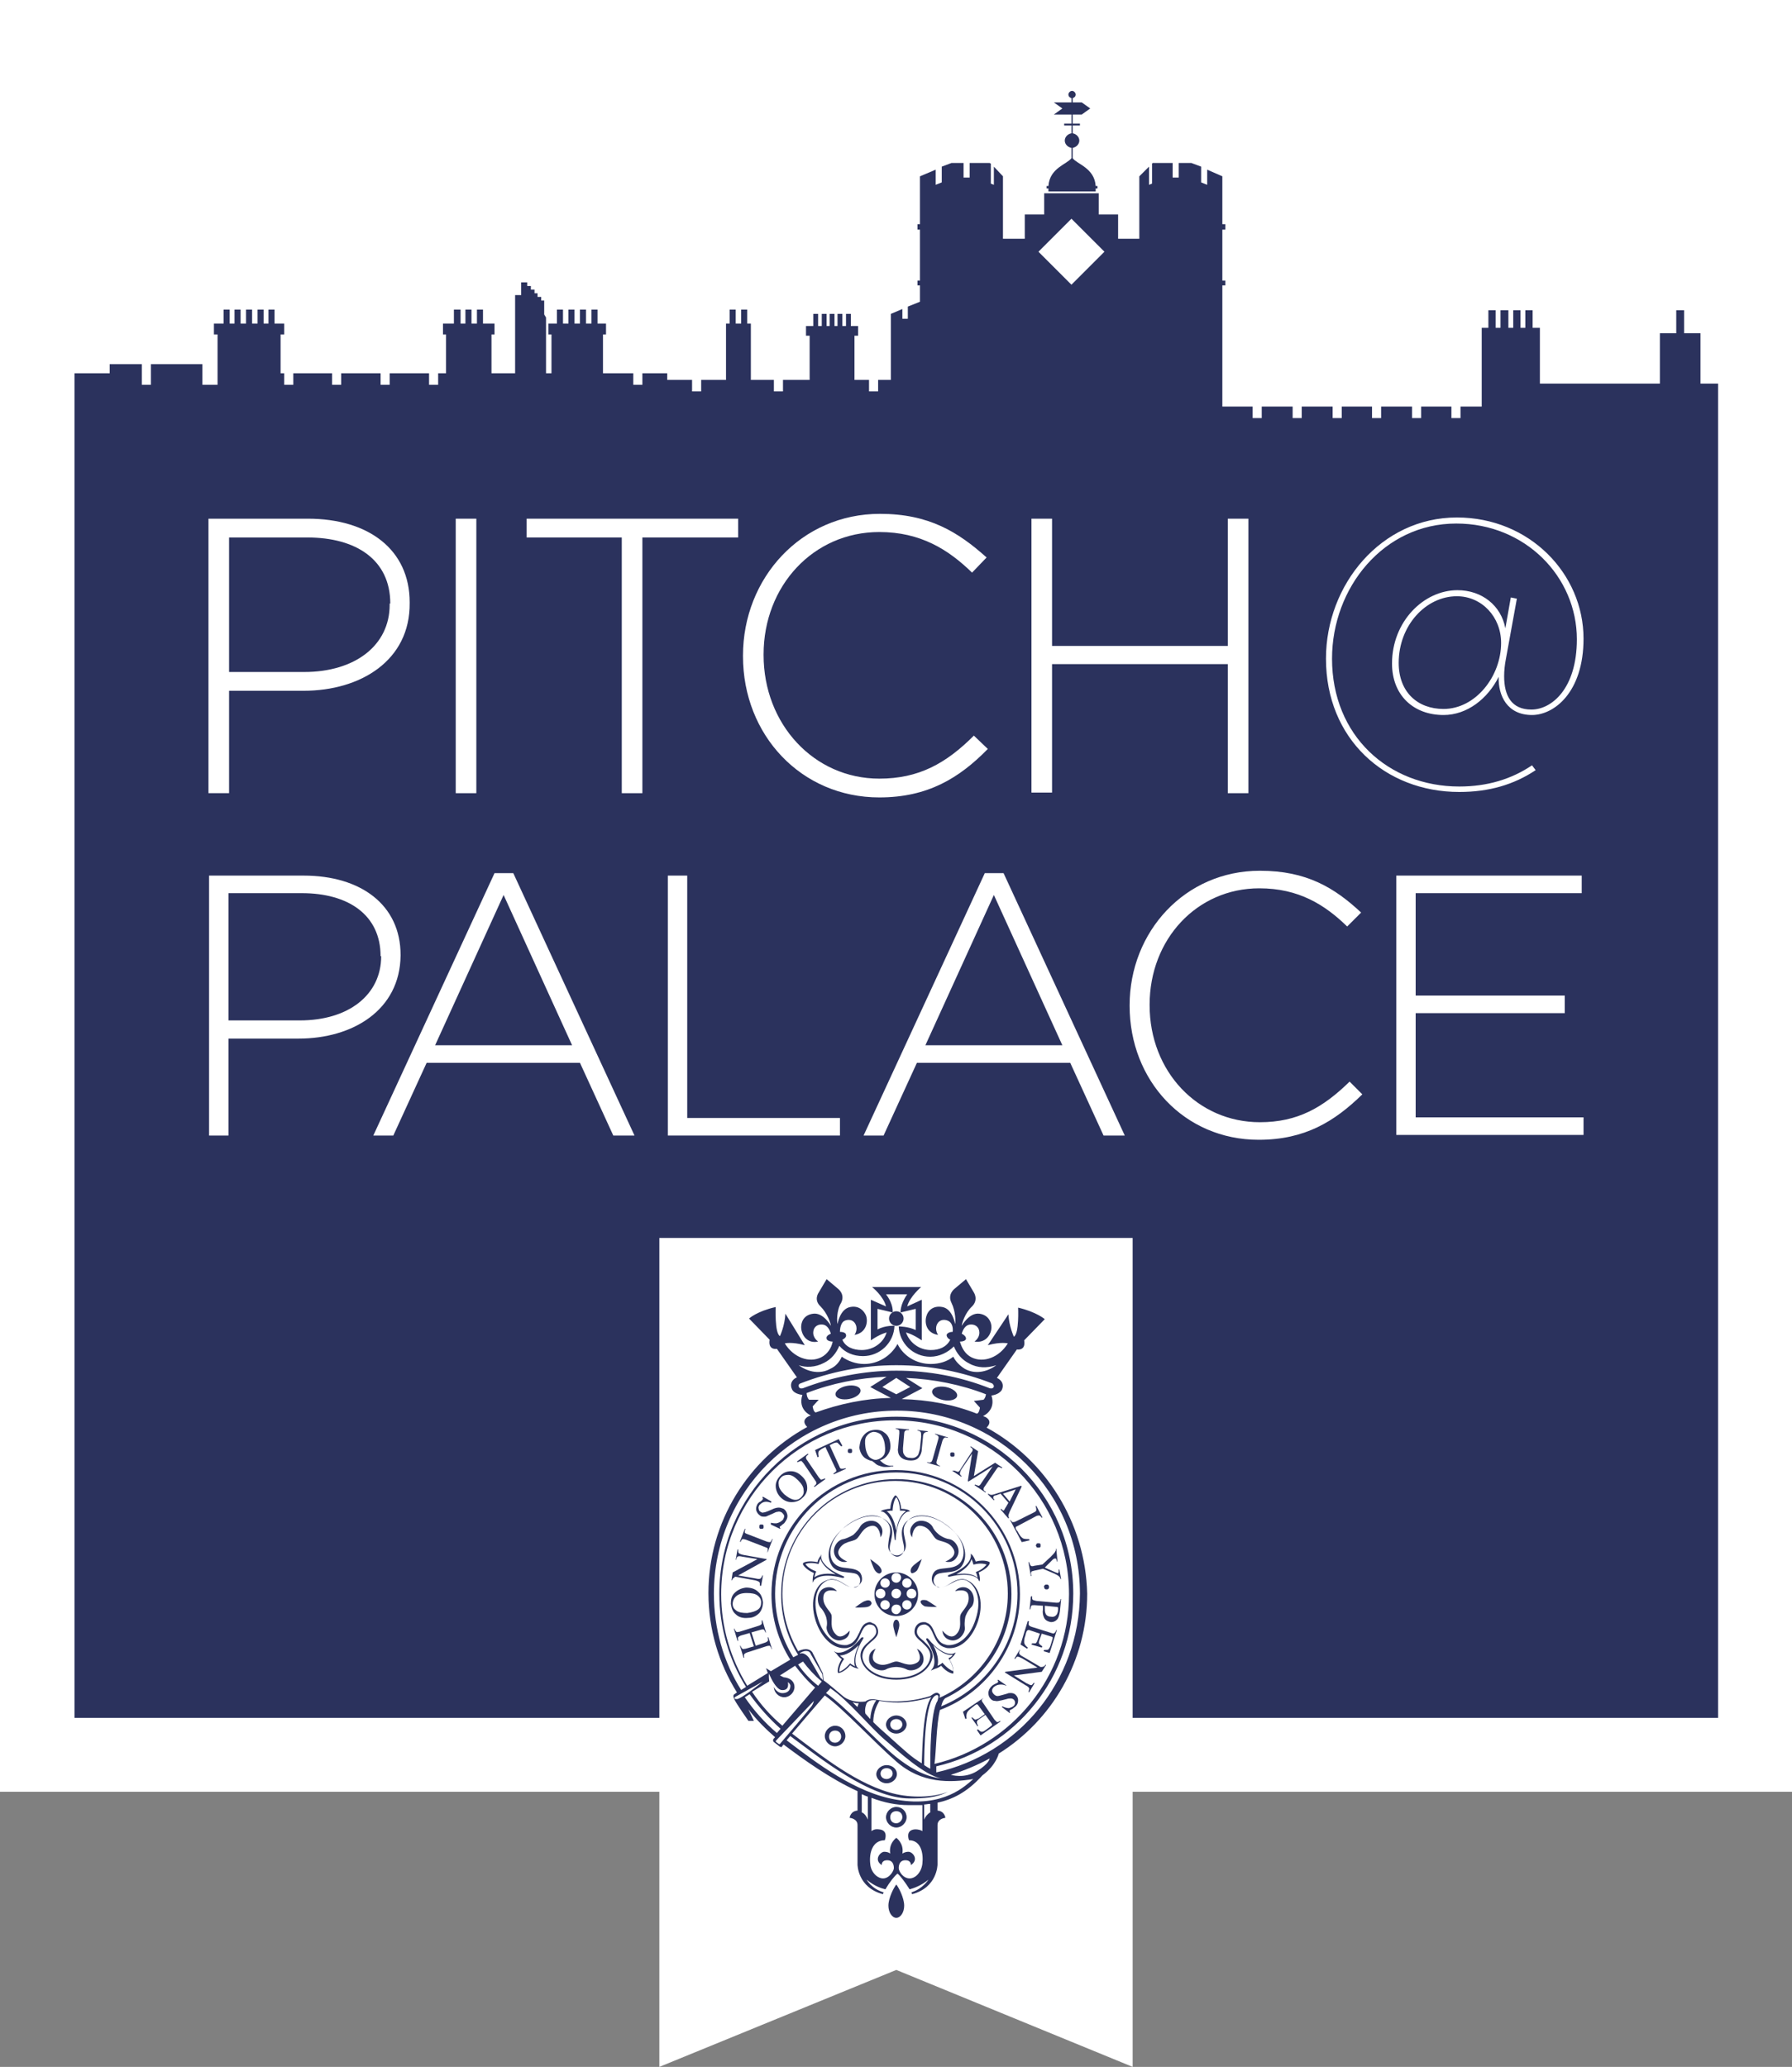 <?xml version="1.0" encoding="utf-8"?>
<!-- Generator: Adobe Illustrator 20.0.0, SVG Export Plug-In . SVG Version: 6.00 Build 0)  -->
<svg version="1.1" id="Layer_1" xmlns="http://www.w3.org/2000/svg" xmlns:xlink="http://www.w3.org/1999/xlink" x="0px" y="0px"
	 viewBox="0 0 295.7 341.1" style="enable-background:new 0 0 295.7 341.1;" xml:space="preserve">
<rect x="0" y="0" width="295.7" height="341.1" fill="#808080" stroke="none"/>
<style type="text/css">
	.st0{fill:#FFFFFF;}
	.st1{fill:#2B325D;}
</style>
<rect class="st0" width="295.7" height="295.7"/>
<g>
	<polygon class="st1" points="280.6,63.3 280.6,55 277.9,55 277.9,51.2 276.6,51.2 276.6,55 273.9,55 273.9,63.3 254.1,63.3 
		254.1,54.1 252.9,54.1 252.9,51.2 251.7,51.2 251.7,54.1 250.9,54.1 250.9,51.2 249.7,51.2 249.7,54.1 248.9,54.1 248.9,51.2 
		247.6,51.2 247.6,54.1 246.8,54.1 246.8,51.2 245.6,51.2 245.6,54.1 244.5,54.1 244.5,67.1 241,67.1 241,69 239.5,69 239.5,67.1 
		234.5,67.1 234.5,69 233,69 233,67.1 227.9,67.1 227.9,69 226.4,69 226.4,67.1 221.4,67.1 221.4,69 219.9,69 219.9,67.1 
		214.8,67.1 214.8,69 213.3,69 213.3,67.1 208.2,67.1 208.2,69 206.7,69 206.7,67.1 201.7,67.1 201.7,47.1 202.2,47.1 202.2,46.3 
		201.7,46.3 201.7,37.9 202.2,37.9 202.2,37 201.7,37 201.7,29.1 199.2,28 199.2,30.5 198.2,30.1 198.2,27.5 196.6,26.9 194.5,26.9 
		194.5,29.3 193.5,29.3 193.5,26.9 190.2,26.9 190.1,27 190.1,30.3 189.6,30.5 189.6,27.5 188,29.1 188,39.4 184.5,39.4 184.5,35.4 
		181.3,35.4 181.3,31.9 172.3,31.9 172.3,35.4 169.1,35.4 169.1,39.4 165.5,39.4 165.5,29.1 164,27.5 164,30.5 163.5,30.3 163.5,27 
		163.3,26.9 160,26.9 160,29.3 159,29.3 159,26.9 157,26.9 155.4,27.5 155.4,30.1 154.4,30.5 154.4,28 151.8,29.1 151.8,37 
		151.4,37 151.4,37.9 151.8,37.9 151.8,46.3 151.4,46.3 151.4,47.1 151.8,47.1 151.8,49.8 149.8,50.6 149.8,52.6 148.9,52.6 
		148.9,51 147,51.8 147,62.7 144.9,62.7 144.9,64.6 143.4,64.6 143.4,62.7 141,62.7 141,55.4 141.6,55.4 141.6,53.8 141,53.8 
		140.4,53.8 140.4,51.8 139.6,51.8 139.6,53.8 139,53.8 139,51.8 138.2,51.8 138.2,53.8 137.7,53.8 137.7,51.8 136.9,51.8 
		136.9,53.8 136.4,53.8 136.4,51.8 135.6,51.8 135.6,53.8 135,53.8 135,51.8 134.2,51.8 134.2,53.8 133.6,53.8 133,53.8 133,55.4 
		133.6,55.4 133.6,62.7 129.2,62.7 129.2,64.6 127.7,64.6 127.7,62.7 123.9,62.7 123.9,53.4 123.3,53.4 123.3,51.1 122.3,51.1 
		122.3,53.4 121.4,53.4 121.4,51.1 120.4,51.1 120.4,53.4 119.8,53.4 119.8,62.7 115.7,62.7 115.7,64.6 114.2,64.6 114.2,62.7 
		110.1,62.7 110.1,61.6 106,61.6 106,63.5 104.5,63.5 104.5,61.6 99.5,61.6 99.5,55.2 100,55.2 100,53.4 98.6,53.4 98.6,51.1 
		97.6,51.1 97.6,53.4 96.7,53.4 96.7,51.1 95.7,51.1 95.7,53.4 94.8,53.4 94.8,51.1 93.8,51.1 93.8,53.4 92.9,53.4 92.9,51.1 
		91.9,51.1 91.9,53.4 90.5,53.4 90.5,55.2 91,55.2 91,61.6 90.1,61.6 90.1,52.4 89.8,51.9 89.8,49.6 89.3,49.6 89.3,49 88.7,49 
		88.7,48.4 88.2,48.4 88.2,47.8 87.6,47.8 87.6,47.2 87,47.2 87,46.6 86,46.6 86,48.7 85,48.7 85,61.6 81.1,61.6 81.1,55.2 
		81.6,55.2 81.6,53.4 79.7,53.4 79.7,51.1 78.7,51.1 78.7,53.4 77.8,53.4 77.8,51.1 76.8,51.1 76.8,53.4 76,53.4 76,51.1 74.9,51.1 
		74.9,53.4 73.1,53.4 73.1,55.2 73.6,55.2 73.6,61.6 72.3,61.6 72.3,63.5 70.8,63.5 70.8,61.6 64.3,61.6 64.3,63.5 62.8,63.5 
		62.8,61.6 56.3,61.6 56.3,63.5 54.8,63.5 54.8,61.6 48.4,61.6 48.4,63.5 46.9,63.5 46.9,61.6 46.3,61.6 46.3,55.2 46.9,55.2 
		46.9,53.4 45.3,53.4 45.3,51.1 44.3,51.1 44.3,53.4 43.5,53.4 43.5,51.1 42.5,51.1 42.5,53.4 41.6,53.4 41.6,51.1 40.6,51.1 
		40.6,53.4 39.7,53.4 39.7,51.1 38.7,51.1 38.7,53.4 37.9,53.4 37.9,51.1 36.9,51.1 36.9,53.4 35.3,53.4 35.3,55.2 35.9,55.2 
		35.9,57.4 35.9,61.6 35.9,63.5 33.4,63.5 33.4,61.6 33.4,60.1 24.9,60.1 24.9,61.6 24.9,63.5 23.4,63.5 23.4,61.6 23.4,60.1 
		18.1,60.1 18.1,61.6 12.3,61.6 12.3,283.5 283.5,283.5 283.5,63.3 	"/>
	<path class="st1" d="M172.9,31.6h7.9v-0.5h0.3v-0.4h-0.3c-0.2-3-3.1-3.6-3.8-4.6v-1.7c0.6-0.1,1.1-0.6,1.1-1.2s-0.5-1.1-1.1-1.2
		v-1.3h1.2v-0.3H177v-1.5h1.5l1.4-1l-1.4-1H177v-0.7c0.3-0.1,0.5-0.3,0.5-0.6c0-0.3-0.3-0.6-0.6-0.6s-0.6,0.3-0.6,0.6
		c0,0.3,0.2,0.5,0.5,0.6v0.7h-2.9l1.4,1l-1.4,1h2.9v1.5h-1.2v0.3h1.2V22c-0.6,0.1-1.1,0.6-1.1,1.2s0.5,1.1,1.1,1.2v1.7
		c-0.7,1-3.6,1.6-3.8,4.6h-0.3v0.4h0.3V31.6z"/>
</g>
<g>
	<g>
		<path class="st0" d="M49.3,171.4H37.7v16h-3.2v-42.9h15.6c9.4,0,16,4.8,16,13.1v0.1C66,166.7,58.2,171.4,49.3,171.4z M62.8,157.8
			c0-6.8-5.3-10.4-13-10.4H37.7v21h11.8c8,0,13.4-4.2,13.4-10.6V157.8z"/>
		<path class="st0" d="M101.2,187.4l-5.5-12H70.4l-5.5,12h-3.3l20-43.3h3.1l20,43.3H101.2z M83.1,147.7l-11.3,24.8h22.6L83.1,147.7z
			"/>
		<path class="st0" d="M110.2,187.4v-42.9h3.2v40h25.2v2.9H110.2z"/>
		<path class="st0" d="M182.1,187.4l-5.5-12h-25.3l-5.5,12h-3.3l20-43.3h3.1l20,43.3H182.1z M164,147.7l-11.3,24.8h22.6L164,147.7z"
			/>
		<path class="st0" d="M207.7,188.1c-12.3,0-21.3-9.8-21.3-22.1v-0.1c0-12.1,9.1-22.2,21.5-22.2c7.7,0,12.3,2.8,16.7,6.9l-2.3,2.3
			c-3.7-3.6-8-6.3-14.5-6.3c-10.3,0-18.1,8.4-18.1,19.2v0.1c0,10.9,7.9,19.3,18.2,19.3c6.2,0,10.4-2.4,14.8-6.7l2.1,2.1
			C220.2,185.1,215.3,188.1,207.7,188.1z"/>
		<path class="st0" d="M230.4,187.4v-42.9h30.6v2.9h-27.4v16.9h24.6v2.9h-24.6v17.2h27.7v2.9H230.4z"/>
	</g>
	<g>
		<path class="st0" d="M50.1,114H37.8v16.9h-3.4V85.6h16.4c10,0,16.8,5.1,16.8,13.8v0.1C67.7,109,59.5,114,50.1,114z M64.4,99.6
			c0-7.2-5.6-10.9-13.7-10.9H37.8v22.2h12.4c8.4,0,14.1-4.4,14.1-11.1V99.6z"/>
		<path class="st0" d="M75.2,130.8V85.6h3.4v45.3H75.2z"/>
		<path class="st0" d="M106,88.7v42.2h-3.4V88.7H86.9v-3.1h34.9v3.1H106z"/>
		<path class="st0" d="M145.1,131.6c-12.9,0-22.5-10.3-22.5-23.3v-0.1c0-12.8,9.6-23.4,22.6-23.4c8.1,0,12.9,3,17.6,7.2l-2.4,2.5
			c-3.9-3.8-8.5-6.7-15.3-6.7c-10.9,0-19.1,8.9-19.1,20.2v0.1c0,11.4,8.3,20.4,19.1,20.4c6.5,0,11-2.5,15.6-7.1l2.3,2.2
			C158.3,128.4,153.1,131.6,145.1,131.6z"/>
		<path class="st0" d="M202.6,130.8v-21.2h-29v21.2h-3.4V85.6h3.4v21h29v-21h3.4v45.3H202.6z"/>
		<g>
			<path class="st0" d="M218.8,108.7c0-12.2,9.1-23.3,21.6-23.3c12,0,20.9,9.3,20.9,20c0,8.9-4.9,12.6-8.5,12.6
				c-4.1,0-5.6-3.2-5.5-6.3c-1.8,3.6-5.2,6.3-9.1,6.3c-4.9,0-8.5-3.2-8.5-8.5c0-6.9,5.2-12.1,10.8-12.1c4,0,7.2,2.5,7.9,6.3l0.9-5.1
				l1,0.2l-1.8,9.9c-0.2,1-0.3,2-0.3,2.9c0,3.2,1.2,5.5,4.5,5.5c3.3,0,7.5-3.4,7.5-11.6c0-10.3-8.5-19.1-19.9-19.1
				c-12,0-20.5,10.6-20.5,22.3c0,12.7,9.3,21.1,21,21.1c4.6,0,8.6-1.2,12-3.5l0.6,0.8c-3.6,2.4-7.7,3.6-12.6,3.6
				C228.5,130.7,218.8,121.9,218.8,108.7z M247.7,106.1c0-4.3-3.2-7.7-7.3-7.7c-5.1,0-9.6,4.8-9.6,11c0,4.8,3.1,7.6,7.4,7.6
				C243.5,117,247.7,111.6,247.7,106.1z"/>
		</g>
	</g>
</g>
<rect x="173" y="37.7" transform="matrix(0.707 -0.707 0.707 0.707 22.392 137.198)" class="st0" width="7.7" height="7.7"/>
<polygon class="st0" points="186.9,341.1 147.9,325.1 108.8,341.1 108.8,204.3 186.9,204.3 "/>
<g>
	<path class="st1" d="M147.9,259.5c-2,0-3.6,1.6-3.6,3.6c0,2,1.6,3.6,3.6,3.6c2,0,3.6-1.6,3.6-3.6
		C151.5,261.1,149.8,259.5,147.9,259.5z M145.5,260.7c0.3-0.3,0.8-0.3,1.1,0c0.3,0.3,0.3,0.8,0,1.1c-0.3,0.3-0.8,0.3-1.1,0
		C145.2,261.5,145.2,261,145.5,260.7z M144.5,263c0-0.4,0.3-0.8,0.8-0.8c0.4,0,0.8,0.3,0.8,0.8c0,0.4-0.3,0.8-0.8,0.8
		C144.9,263.8,144.5,263.5,144.5,263z M146.6,265.4c-0.3,0.3-0.8,0.3-1.1,0c-0.3-0.3-0.3-0.8,0-1.1c0.3-0.3,0.8-0.3,1.1,0
		C146.9,264.6,146.9,265.1,146.6,265.4z M147.9,266.4c-0.4,0-0.8-0.3-0.8-0.8c0-0.4,0.3-0.8,0.8-0.8s0.8,0.3,0.8,0.8
		C148.6,266,148.3,266.4,147.9,266.4z M147.9,263.8c-0.4,0-0.8-0.3-0.8-0.8c0-0.4,0.3-0.8,0.8-0.8c0.4,0,0.8,0.3,0.8,0.8
		C148.6,263.5,148.3,263.8,147.9,263.8z M147.9,261.2c-0.4,0-0.8-0.3-0.8-0.8c0-0.4,0.3-0.8,0.8-0.8c0.4,0,0.8,0.3,0.8,0.8
		C148.6,260.9,148.3,261.2,147.9,261.2z M149.1,260.7c0.3-0.3,0.8-0.3,1.1,0c0.3,0.3,0.3,0.8,0,1.1c-0.3,0.3-0.8,0.3-1.1,0
		C148.8,261.5,148.8,261,149.1,260.7z M150.2,265.4c-0.3,0.3-0.8,0.3-1.1,0c-0.3-0.3-0.3-0.8,0-1.1c0.3-0.3,0.8-0.3,1.1,0
		C150.5,264.6,150.5,265.1,150.2,265.4z M150.4,263.8c-0.4,0-0.8-0.3-0.8-0.8c0-0.4,0.3-0.8,0.8-0.8c0.4,0,0.8,0.3,0.8,0.8
		C151.2,263.5,150.9,263.8,150.4,263.8z"/>
	<path class="st1" d="M147.4,268.2c0,0.5,0.5,2,0.5,2s0.5-1.5,0.5-2c0-0.5-0.2-0.9-0.5-0.9C147.6,267.3,147.4,267.7,147.4,268.2z"/>
	<path class="st1" d="M152.6,265.1c0.5,0.1,2,0.1,2,0.1s-1.3-0.9-1.7-1.1c-0.5-0.1-0.9-0.1-1,0.2
		C151.9,264.6,152.2,264.9,152.6,265.1z"/>
	<path class="st1" d="M151.3,259.2c0.3-0.4,0.8-1.9,0.8-1.9s-1.3,0.9-1.6,1.3c-0.3,0.4-0.3,0.8-0.1,1
		C150.6,259.7,151,259.5,151.3,259.2z"/>
	<path class="st1" d="M145.2,258.6c-0.3-0.4-1.6-1.3-1.6-1.3s0.5,1.5,0.8,1.9c0.3,0.4,0.7,0.6,0.9,0.4
		C145.6,259.4,145.5,259,145.2,258.6z"/>
	<path class="st1" d="M142.8,264.2c-0.5,0.1-1.7,1.1-1.7,1.1s1.6,0,2-0.1c0.5-0.1,0.8-0.5,0.7-0.7
		C143.7,264.1,143.3,264,142.8,264.2z"/>
	<path class="st1" d="M149.9,249.2c0,0-0.5-0.2-1.2-0.2c-0.1-1.5-0.8-2.2-0.9-2.2h-0.1l0,0c0,0-0.7,0.6-0.8,2.2
		c-0.6,0-1.1,0.2-1.2,0.2l-0.4,0.2l0.4,0.1c0,0,1.6,0.5,1.9,4.4h0c0,0.1,0.1,0.3,0.1,0.3c0.1,0,0.1-0.1,0.1-0.3h0
		c0.3-3.9,1.9-4.4,1.9-4.4l0.5-0.1L149.9,249.2z M147.9,252.6c-0.4-2.1-1.1-2.9-1.6-3.2c0.2,0,0.5-0.1,0.8-0.1l0.2,0l0-0.2
		c0.1-1.2,0.4-1.8,0.6-2c0.2,0.2,0.5,0.8,0.6,2l0,0.2l0.2,0c0.3,0,0.6,0,0.8,0.1C149,249.7,148.2,250.5,147.9,252.6z"/>
	<path class="st1" d="M135.4,256.8c0,0-0.4,0.4-0.5,1c-1.5-0.3-2.3,0-2.4,0.2l0,0.1l0,0.1c0,0,0.4,0.8,1.8,1.4
		c-0.2,0.6-0.2,1.1-0.2,1.2l0,0.4l0.2-0.4c0,0,0.9-1.4,4.7-0.4v0c0.1,0,0.3,0,0.3-0.1c0-0.1-0.1-0.2-0.2-0.2l0,0
		c-3.6-1.5-3.6-3.1-3.6-3.1l0-0.5L135.4,256.8z M137.9,259.8c-2.1-0.3-3.1,0.2-3.5,0.5c0-0.2,0.1-0.5,0.2-0.8l0.1-0.1l-0.1-0.1
		c-1.1-0.4-1.6-1-1.7-1.2c0.3-0.1,1-0.3,2.1,0l0.1,0l0-0.1c0.1-0.3,0.2-0.6,0.3-0.8C135.5,257.8,136.1,258.8,137.9,259.8z"/>
	<path class="st1" d="M138.1,273c0,0,0.3,0.5,0.8,0.8c-0.8,1.3-0.7,2.2-0.6,2.3l0,0l0.1,0c0,0,0.9-0.1,1.9-1.3c0.5,0.4,1,0.5,1,0.5
		l0.4,0.1l-0.3-0.3c0,0-1-1.3,1-4.6l0,0c0.1-0.1,0.1-0.3,0-0.3c-0.1,0-0.2,0-0.3,0.1l0,0c-2.5,3-4.1,2.4-4.1,2.4l-0.4-0.2L138.1,273
		z M141.7,271.5c-0.9,1.9-0.8,3-0.6,3.5c-0.2-0.1-0.4-0.2-0.7-0.4l-0.1-0.1l-0.1,0.1c-0.8,0.9-1.4,1.2-1.7,1.3c0-0.3,0-1,0.7-2
		l0.1-0.1l-0.1-0.1c-0.3-0.2-0.5-0.4-0.6-0.5C139.1,273.2,140.2,273,141.7,271.5z"/>
	<path class="st1" d="M154.3,275.4c0,0,0.5-0.1,1-0.5c1,1.2,1.9,1.3,2,1.3l0,0l0-0.1c0,0,0.2-0.9-0.6-2.2c0.5-0.4,0.8-0.8,0.8-0.8
		l0.2-0.4l-0.4,0.2c0,0-1.6,0.6-4.1-2.4l0,0c-0.1-0.1-0.2-0.2-0.3-0.1c-0.1,0-0.1,0.2,0,0.3h0c2.1,3.3,1,4.6,1,4.6l-0.3,0.4
		L154.3,275.4z M154,271.5c1.5,1.5,2.6,1.7,3.2,1.6c-0.1,0.2-0.3,0.4-0.6,0.5l-0.1,0.1l0.1,0.1c0.6,1,0.7,1.7,0.7,2
		c-0.3-0.1-0.9-0.4-1.7-1.3l-0.1-0.1l-0.1,0.1c-0.2,0.2-0.5,0.3-0.7,0.4C154.8,274.5,155,273.4,154,271.5z"/>
	<path class="st1" d="M161.7,260.7c0,0,0-0.6-0.2-1.2c1.4-0.6,1.9-1.4,1.8-1.6l0-0.1l0,0c0,0-0.8-0.5-2.3-0.1c-0.2-0.6-0.5-1-0.5-1
		l-0.3-0.3l0,0.4c0,0,0.1,1.7-3.6,3.1l0,0c-0.1,0-0.2,0.1-0.2,0.2c0,0.1,0.2,0.1,0.3,0.1v0c3.8-0.9,4.7,0.4,4.7,0.4l0.2,0.4
		L161.7,260.7z M157.8,259.8c1.9-1,2.4-2,2.5-2.5c0.1,0.2,0.2,0.4,0.3,0.8l0,0.1l0.1,0c1.1-0.3,1.8-0.1,2.1,0
		c-0.2,0.2-0.6,0.8-1.7,1.2l-0.1,0.1l0.1,0.1c0.1,0.3,0.2,0.6,0.2,0.8C160.9,260,159.9,259.5,157.8,259.8z"/>
	<path class="st1" d="M152.4,273.7c-0.1-1.2-1.1-1.6-1.1-1.6s1.1,1.7,0,2.3c-1.4,0.8-2.6-0.2-3.4-0.2l0,0h0l0,0l0,0
		c-0.8,0-2,1.1-3.4,0.2c-1.1-0.7,0-2.3,0-2.3s-1.1,0.3-1.1,1.6c-0.1,1.6,1.9,2.3,2.8,1.8c0.7-0.4,1.7-0.4,1.7-0.4s0.9,0,1.7,0.4
		C150.5,276,152.5,275.3,152.4,273.7z"/>
	<path class="st1" d="M159.4,262c-1.2-0.3-1.8,0.6-1.8,0.6s2-0.6,2.2,0.7c0.3,1.6-1,2.4-1.3,3.2l0,0l0,0l0,0l0,0
		c-0.3,0.8,0.4,2.2-0.8,3.3c-1,0.9-2.2-0.7-2.2-0.7s0,1.1,1.1,1.5c1.5,0.6,2.8-1.1,2.6-2.1c-0.1-0.8,0.1-1.7,0.1-1.7
		c0,0,0.3-0.9,0.9-1.5C161,264.6,160.9,262.5,159.4,262z"/>
	<path class="st1" d="M150.5,251.8c-0.7,1,0,1.9,0,1.9s0.1-2,1.4-1.9c1.6,0.2,1.9,1.7,2.6,2.2l0,0l0,0l0,0l0,0
		c0.7,0.5,2.2,0.3,2.9,1.8c0.5,1.2-1.4,1.9-1.4,1.9s1.1,0.4,1.8-0.6c1-1.3-0.2-3-1.2-3.1c-0.8-0.1-1.6-0.7-1.6-0.7
		c0,0-0.8-0.6-1.1-1.3C153.4,251,151.4,250.4,150.5,251.8z"/>
	<path class="st1" d="M138,257.1c0.8,1,1.8,0.6,1.8,0.6s-1.9-0.7-1.4-1.9c0.7-1.5,2.2-1.3,2.9-1.8l0,0l0,0l0,0l0,0
		c0.7-0.5,1-2,2.6-2.2c1.3-0.1,1.4,1.9,1.4,1.9s0.7-0.9,0-1.9c-0.9-1.4-2.9-0.8-3.4,0.2c-0.4,0.7-1.1,1.3-1.1,1.3
		c0,0-0.8,0.5-1.6,0.7C138.1,254.1,137,255.8,138,257.1z"/>
	<path class="st1" d="M139.1,270.6c1.2-0.4,1.1-1.5,1.1-1.5s-1.3,1.6-2.2,0.7c-1.2-1.1-0.6-2.5-0.8-3.3l0,0l0,0l0,0l0,0
		c-0.3-0.8-1.6-1.6-1.3-3.2c0.3-1.3,2.2-0.7,2.2-0.7s-0.6-0.9-1.8-0.6c-1.6,0.4-1.6,2.5-0.9,3.3c0.6,0.6,0.9,1.5,0.9,1.5
		c0,0,0.3,0.9,0.1,1.7C136.3,269.5,137.6,271.2,139.1,270.6z"/>
	<path class="st1" d="M147.9,277.2c-3.7,0-5.7-1.9-5.9-3.8c-0.1-1.2,0.7-1.9,1.5-2.6c0.6-0.5,1.1-1,1.1-1.5c0-0.6-0.3-0.9-0.4-1l0,0
		c0,0-0.3-0.2-0.7-0.2c-0.1,0-0.3,0-0.4,0.1c-0.5,0.2-0.8,0.8-1.1,1.5c-0.4,0.9-0.8,1.9-2,2.2c-0.2,0.1-0.5,0.1-0.7,0.1
		c-2,0-3.8-1.8-4.7-4.5c-1.1-3.5,0-6.1,1.8-6.7c0.3-0.1,0.6-0.2,0.8-0.2c0.8,0,1.5,0.4,2.1,0.8c0.5,0.3,1,0.6,1.5,0.6l0,0
		c0.1,0,0.2,0,0.3,0c0.7-0.2,0.8-0.8,0.8-0.8c0,0,0.2-0.6-0.2-1.1c-0.3-0.5-1-0.5-1.8-0.6c-1-0.1-2.1-0.2-2.7-1.2
		c-1-1.6-0.5-4.3,2.5-6.5c1.4-1,2.8-1.6,4.2-1.6c1.2,0,2.2,0.4,2.8,1.2c0.8,0.9,0.5,2,0.3,3c-0.2,0.7-0.3,1.4,0,1.9
		c0.4,0.5,0.9,0.6,1,0.6h0c0.1,0,0.6,0,1-0.6c0.3-0.5,0.2-1.1,0-1.9c-0.2-1-0.4-2,0.3-3c0.6-0.7,1.6-1.2,2.8-1.2
		c1.3,0,2.8,0.5,4.2,1.6c3,2.2,3.5,4.9,2.5,6.5c-0.6,1-1.7,1.1-2.7,1.2c-0.8,0.1-1.4,0.1-1.8,0.6c-0.4,0.6-0.2,1.1-0.2,1.1
		c0,0,0.2,0.6,0.8,0.8c0.1,0,0.2,0,0.3,0c0.5,0,1-0.3,1.5-0.6c0.6-0.4,1.3-0.8,2.1-0.8c0.3,0,0.6,0.1,0.8,0.2
		c1.7,0.7,2.9,3.2,1.8,6.7c-0.9,2.7-2.7,4.5-4.7,4.5c-0.2,0-0.5,0-0.7-0.1c-1.2-0.3-1.6-1.3-2-2.2c-0.3-0.7-0.6-1.3-1.1-1.5
		c-0.1-0.1-0.3-0.1-0.4-0.1c-0.4,0-0.7,0.2-0.7,0.2c0,0-0.5,0.3-0.5,1c0,0.6,0.5,1,1.1,1.5c0.7,0.7,1.5,1.4,1.5,2.6
		C153.6,275.3,151.6,277.2,147.9,277.2z M144.3,268c0.1,0.1,0.6,0.5,0.6,1.3c0,0.7-0.6,1.2-1.2,1.7c-0.7,0.6-1.4,1.3-1.4,2.4
		c0.1,1.7,2.1,3.5,5.6,3.5c3.5,0,5.5-1.8,5.6-3.5c0.1-1.1-0.7-1.7-1.4-2.4c-0.6-0.5-1.2-1-1.2-1.7c0-0.9,0.6-1.3,0.6-1.3
		c0,0,0.3-0.3,0.9-0.3c0.2,0,0.4,0,0.5,0.1c0.7,0.2,1,0.9,1.3,1.6c0.4,0.9,0.8,1.8,1.8,2c0.2,0.1,0.4,0.1,0.6,0.1
		c1.4,0,3.4-1.1,4.4-4.3c1.1-3.3,0-5.7-1.6-6.4c-0.2-0.1-0.5-0.1-0.7-0.1c-0.7,0-1.3,0.4-1.9,0.7c-0.6,0.3-1.1,0.6-1.6,0.6
		c-0.1,0-0.3,0-0.4-0.1c-0.8-0.2-1-0.9-1-1c0,0-0.2-0.7,0.3-1.4c0.4-0.6,1.2-0.6,2-0.7c0.9-0.1,1.9-0.2,2.5-1.1
		c0.9-1.5,0.4-4-2.5-6.1c-1.4-1-2.7-1.5-4-1.5c-1.1,0-2,0.4-2.5,1.1c-0.7,0.8-0.5,1.8-0.3,2.7c0.2,0.8,0.3,1.5-0.1,2.1
		c-0.5,0.7-1.1,0.7-1.2,0.7h0c-0.1,0-0.8,0-1.2-0.7c-0.4-0.6-0.2-1.3-0.1-2.1c0.2-0.9,0.4-1.9-0.3-2.7c-0.6-0.7-1.5-1.1-2.5-1.1
		c-0.9,0-2.3,0.3-4,1.5c-2.8,2.1-3.4,4.6-2.5,6.1c0.6,0.9,1.5,1,2.5,1.1c0.8,0.1,1.5,0.2,2,0.7c0.5,0.7,0.3,1.4,0.3,1.4
		c0,0-0.2,0.7-1,1c-0.1,0-0.3,0.1-0.4,0.1l0,0c-0.5,0-1.1-0.3-1.6-0.6c-0.6-0.4-1.2-0.7-1.9-0.7c-0.2,0-0.5,0-0.7,0.1
		c-1.6,0.6-2.7,3-1.6,6.4c0.6,2,2.2,4.3,4.4,4.3h0c0.2,0,0.4,0,0.6-0.1c1-0.3,1.4-1.2,1.8-2c0.3-0.7,0.6-1.4,1.3-1.6
		c0.2-0.1,0.4-0.1,0.5-0.1C143.9,267.8,144.2,268,144.3,268L144.3,268z"/>
	<g>
		<path class="st1" d="M127.3,272.1c-0.1-0.3-0.2-0.4-0.3-0.5c-0.1,0-0.3,0-0.6,0.1l-3.1,1c-0.3,0.1-0.4,0.2-0.5,0.3
			c-0.1,0.1,0,0.3,0,0.6l-0.1,0l-0.6-2l0.1,0c0.1,0.3,0.2,0.4,0.3,0.5c0.1,0.1,0.3,0,0.5,0l1.4-0.4l-0.7-2.2l-1.4,0.4
			c-0.3,0.1-0.4,0.2-0.5,0.3c-0.1,0.1,0,0.3,0,0.6l-0.1,0l-0.6-2l0.1,0c0.1,0.3,0.2,0.4,0.3,0.5c0.1,0.1,0.3,0,0.5,0l3.2-1
			c0.3-0.1,0.4-0.2,0.5-0.3c0-0.1,0-0.3,0-0.6l0.1,0l0.6,2l-0.1,0c-0.1-0.3-0.2-0.4-0.3-0.5c-0.1,0-0.3,0-0.6,0.1l-1.4,0.4l0.7,2.2
			l1.5-0.5c0.3-0.1,0.4-0.2,0.5-0.3c0.1-0.1,0-0.3,0-0.6l0.1,0l0.6,2L127.3,272.1z"/>
		<path class="st1" d="M121.4,266.4c-0.5-0.4-0.7-1-0.8-1.7c0-0.7,0.1-1.3,0.6-1.8c0.5-0.5,1.1-0.8,1.9-0.9c0.8,0,1.5,0.2,2,0.7
			c0.5,0.4,0.7,1,0.8,1.7c0,0.7-0.2,1.3-0.6,1.8c-0.5,0.5-1.1,0.8-1.8,0.8C122.6,267.1,121.9,266.9,121.4,266.4z M125.1,265.6
			c0.4-0.3,0.5-0.7,0.5-1.2c0-0.4-0.2-0.8-0.6-1.1c-0.4-0.3-1-0.4-1.8-0.4c-0.8,0-1.4,0.2-1.8,0.6c-0.3,0.3-0.5,0.7-0.5,1.2
			c0,0.5,0.2,0.8,0.6,1.1c0.4,0.3,1,0.4,1.8,0.4C124.1,266.1,124.7,265.9,125.1,265.6z"/>
		<path class="st1" d="M125.4,261.7c0-0.3,0-0.5-0.1-0.6c-0.1-0.1-0.3-0.2-0.7-0.3l-3.3-0.6l-0.1,0.1c-0.1,0.1-0.2,0.2-0.3,0.2
			c0,0.1-0.1,0.2-0.1,0.3l-0.1,0l0.2-1.3l4.1-2.2l-2.5-0.4c-0.4-0.1-0.7-0.1-0.8,0c-0.1,0.1-0.2,0.2-0.2,0.5l-0.1,0l0.3-1.7l0.1,0
			c0,0.3,0,0.5,0.1,0.6c0.1,0.1,0.3,0.2,0.7,0.3l3.9,0.7l0,0.1l-4.7,2.6l2.9,0.5c0.4,0.1,0.7,0.1,0.8,0c0.1-0.1,0.2-0.2,0.3-0.5
			l0.1,0l-0.3,1.7L125.4,261.7z"/>
		<path class="st1" d="M126.6,256.2c0.1-0.3,0.1-0.5,0.1-0.6c0-0.1-0.2-0.2-0.5-0.3l-3.1-1.2c-0.3-0.1-0.4-0.1-0.6-0.1
			c-0.1,0.1-0.2,0.2-0.3,0.5l-0.1-0.1l0.8-2.1l0.1,0c-0.1,0.3-0.1,0.5-0.1,0.6c0,0.1,0.2,0.2,0.5,0.3l3.1,1.2
			c0.3,0.1,0.5,0.1,0.6,0.1c0.1-0.1,0.2-0.2,0.3-0.5l0.1,0l-0.8,2.1L126.6,256.2z"/>
		<path class="st1" d="M125.8,252.3c-0.1,0-0.2,0-0.3,0c-0.1,0-0.2-0.1-0.2-0.2c0-0.1,0-0.2,0-0.3c0-0.1,0.1-0.2,0.2-0.2
			c0.1,0,0.2,0,0.3,0c0.1,0,0.2,0.1,0.2,0.2c0,0.1,0,0.2,0,0.3C126,252.2,125.9,252.3,125.8,252.3z"/>
		<path class="st1" d="M127.2,251.3c0.4,0.1,0.7,0.1,0.9,0.1c0.5-0.1,0.8-0.3,1.1-0.6c0.1-0.2,0.2-0.4,0.2-0.6
			c0-0.2-0.2-0.4-0.4-0.6c-0.2-0.1-0.4-0.2-0.7-0.1c-0.2,0-0.4,0.1-0.8,0.3l-0.7,0.3c-0.2,0.1-0.4,0.2-0.6,0.2c-0.3,0-0.6,0-0.8-0.2
			c-0.3-0.2-0.5-0.5-0.6-0.8c-0.1-0.4,0-0.7,0.2-1.1c0.1-0.1,0.2-0.3,0.5-0.4c0.2-0.2,0.3-0.2,0.3-0.3c0.1-0.1,0.1-0.1,0.1-0.2
			c0-0.1-0.1-0.1-0.1-0.2l0.1-0.1l1.4,0.8l-0.1,0.2c-0.5-0.2-0.9-0.2-1.2-0.1c-0.3,0.1-0.5,0.3-0.7,0.5c-0.1,0.2-0.2,0.4-0.1,0.6
			c0,0.2,0.1,0.4,0.3,0.5c0.2,0.1,0.3,0.2,0.5,0.1c0.2,0,0.4-0.1,0.7-0.2l0.7-0.3c0.4-0.2,0.8-0.3,1.1-0.3c0.3,0,0.5,0.1,0.8,0.2
			c0.3,0.2,0.5,0.5,0.6,0.9c0.1,0.4,0,0.8-0.3,1.2c-0.1,0.2-0.3,0.4-0.5,0.5c-0.2,0.2-0.3,0.3-0.4,0.3c0,0.1-0.1,0.1,0,0.2
			c0,0.1,0.1,0.1,0.1,0.1l-0.1,0.1l-1.5-0.7L127.2,251.3z"/>
		<path class="st1" d="M128,245.2c0-0.6,0.3-1.2,0.8-1.7c0.5-0.5,1.1-0.7,1.7-0.7c0.7,0,1.3,0.3,1.9,0.9c0.6,0.6,0.8,1.2,0.8,1.9
			c0,0.6-0.3,1.2-0.8,1.6c-0.5,0.5-1.1,0.7-1.8,0.7c-0.7,0-1.3-0.3-1.8-0.8C128.3,246.6,128,245.9,128,245.2z M131,247.5
			c0.5,0.1,0.9-0.1,1.2-0.4c0.3-0.3,0.5-0.7,0.4-1.2c0-0.5-0.3-1-0.9-1.6c-0.6-0.6-1.1-0.9-1.6-0.9c-0.5,0-0.9,0.1-1.2,0.4
			c-0.3,0.3-0.5,0.7-0.4,1.2c0,0.5,0.3,1,0.9,1.6C130,247.1,130.5,247.4,131,247.5z"/>
		<path class="st1" d="M134.3,245.3c0.2-0.2,0.4-0.3,0.4-0.5c0-0.1,0-0.3-0.2-0.5l-1.9-2.8c-0.2-0.2-0.3-0.4-0.4-0.4
			c-0.1,0-0.3,0.1-0.6,0.2l-0.1-0.1l1.8-1.3l0.1,0.1c-0.2,0.2-0.4,0.3-0.4,0.5c0,0.1,0,0.3,0.2,0.5l1.9,2.8c0.2,0.2,0.3,0.4,0.4,0.4
			c0.1,0,0.3-0.1,0.6-0.2l0.1,0.1l-1.8,1.3L134.3,245.3z"/>
		<path class="st1" d="M134.5,239.3l3.9-1.8l0.6,1.1l-0.2,0.1c-0.3-0.3-0.5-0.5-0.6-0.6c-0.2-0.1-0.5,0-0.9,0.2l-0.4,0.2l1.6,3.5
			c0.1,0.3,0.2,0.4,0.4,0.4c0.1,0,0.3,0,0.6-0.1l0.1,0.1l-2,0.9l-0.1-0.1c0.3-0.2,0.4-0.3,0.5-0.4c0-0.1,0-0.3-0.2-0.6l-1.6-3.4
			l-0.4,0.2c-0.4,0.2-0.6,0.4-0.7,0.5c-0.1,0.2-0.1,0.5,0,0.9l-0.2,0.1L134.5,239.3z"/>
		<path class="st1" d="M140.1,239.8c-0.1-0.1-0.2-0.1-0.2-0.2c0-0.1,0-0.2,0-0.3c0.1-0.1,0.1-0.2,0.2-0.2c0.1,0,0.2,0,0.3,0
			c0.1,0,0.2,0.1,0.2,0.2c0,0.1,0,0.2,0,0.3c0,0.1-0.1,0.2-0.2,0.2C140.3,239.8,140.2,239.8,140.1,239.8z"/>
		<path class="st1" d="M142.5,236.9c0.4-0.5,0.9-0.8,1.6-0.9c0.7-0.1,1.3,0,1.8,0.4c0.6,0.4,0.9,1,1,1.8c0.1,0.6,0,1.2-0.3,1.7
			c-0.3,0.5-0.7,0.9-1.4,1.1c0.4,0.4,0.8,0.7,1.2,0.8c0.3,0.1,0.6,0.1,1,0.1l0,0.1l-0.3,0c-0.4,0.1-0.8,0.1-1.1,0.1
			c-0.3,0-0.6-0.1-0.9-0.2c-0.3-0.1-0.5-0.2-0.8-0.5c-0.3-0.2-0.4-0.3-0.4-0.3l-0.1,0c-0.4-0.1-0.8-0.3-1.1-0.5
			c-0.5-0.4-0.8-1-0.9-1.7C141.9,238.1,142,237.5,142.5,236.9z M143.5,240.5c0.4,0.3,0.8,0.5,1.2,0.4c0.4-0.1,0.8-0.3,1.1-0.7
			c0.3-0.4,0.3-1,0.2-1.8c-0.1-0.8-0.4-1.4-0.7-1.7c-0.4-0.3-0.8-0.4-1.2-0.4c-0.5,0.1-0.8,0.3-1.1,0.7c-0.3,0.4-0.3,1-0.2,1.8
			C142.9,239.6,143.2,240.2,143.5,240.5z"/>
		<path class="st1" d="M150,235.9l0,0.1c-0.3,0-0.5,0-0.6,0.1c-0.1,0.1-0.2,0.2-0.2,0.5l-0.2,2.4c0,0.4,0,0.7,0.1,0.9
			c0.2,0.4,0.5,0.7,1.1,0.7c0.6,0.1,1-0.1,1.3-0.5c0.1-0.2,0.2-0.6,0.3-1l0.2-2c0-0.4,0-0.7-0.1-0.8c-0.1-0.1-0.3-0.2-0.5-0.2l0-0.1
			l1.7,0.2l0,0.1c-0.3,0-0.5,0.1-0.6,0.2c-0.1,0.1-0.2,0.3-0.2,0.7l-0.2,2c0,0.5-0.2,0.9-0.4,1.2c-0.3,0.5-0.9,0.7-1.8,0.6
			c-0.8-0.1-1.3-0.4-1.6-1c-0.1-0.3-0.2-0.7-0.1-1.1l0.2-2.4c0-0.3,0-0.5-0.1-0.5c-0.1-0.1-0.3-0.2-0.5-0.2l0-0.1L150,235.9z"/>
		<path class="st1" d="M153,241.3c0.3,0.1,0.5,0.1,0.6,0c0.1,0,0.2-0.2,0.3-0.5l0.9-3.2c0.1-0.3,0.1-0.5,0-0.6
			c-0.1-0.1-0.2-0.2-0.5-0.3l0-0.1l2.1,0.6l0,0.1c-0.3-0.1-0.5-0.1-0.6,0c-0.1,0.1-0.2,0.2-0.3,0.5l-0.9,3.2c-0.1,0.3-0.1,0.5,0,0.6
			c0.1,0.1,0.2,0.2,0.5,0.3l0,0.1l-2.1-0.6L153,241.3z"/>
		<path class="st1" d="M156.8,240.2c0-0.1,0-0.2,0-0.3c0-0.1,0.1-0.2,0.2-0.2c0.1,0,0.2,0,0.3,0c0.1,0,0.2,0.1,0.2,0.2
			c0,0.1,0,0.2,0,0.3c0,0.1-0.1,0.2-0.2,0.2s-0.2,0-0.3,0C156.9,240.4,156.9,240.3,156.8,240.2z"/>
		<path class="st1" d="M157.5,242.7c0.3,0.1,0.5,0.2,0.6,0.2c0.1,0,0.3-0.2,0.5-0.6l1.7-2.6c0.2-0.2,0.2-0.4,0.2-0.5
			c0-0.1-0.2-0.3-0.4-0.4l0.1-0.1l1.2,0.8l-0.7,4.1l3.5-2.2l1.2,0.8l-0.1,0.1c-0.2-0.1-0.4-0.2-0.5-0.2c-0.1,0-0.2,0.1-0.4,0.4
			l-1.9,2.8c-0.2,0.2-0.2,0.4-0.2,0.5c0,0.1,0.1,0.3,0.4,0.4l-0.1,0.1l-1.8-1.2l0.1-0.1c0.3,0.1,0.5,0.2,0.6,0.2
			c0.1,0,0.3-0.2,0.4-0.4l1.9-2.8l-4,2.5l-0.1-0.1l0.7-4.5l-1.7,2.5c-0.2,0.3-0.3,0.6-0.3,0.8c0,0.1,0.1,0.3,0.3,0.4l-0.1,0.1
			l-1.5-1L157.5,242.7z"/>
		<path class="st1" d="M163,246.6l0.1-0.1c0.1,0.1,0.3,0.2,0.5,0.2c0.2,0,0.5-0.1,1.1-0.3l3.8-1.2l0.1,0.1l-2,4.2
			c-0.1,0.3-0.2,0.5-0.2,0.6c0,0.1,0,0.2,0.1,0.4l-0.1,0.1l-1.3-1.5l0.1-0.1c0.2,0.2,0.3,0.2,0.3,0.3c0.1,0,0.1,0,0.2-0.1
			c0,0,0.1-0.1,0.1-0.2c0.1-0.1,0.1-0.2,0.2-0.3l0.4-0.7l-1.3-1.5c-0.5,0.2-0.8,0.3-0.9,0.3c-0.1,0-0.2,0.1-0.2,0.1
			c-0.1,0.1-0.1,0.2-0.1,0.3c0,0.1,0.1,0.2,0.2,0.3l-0.1,0.1L163,246.6z M166.6,247.8l1-2l-2.1,0.7L166.6,247.8z"/>
		<path class="st1" d="M166.7,250.8c0.2,0.2,0.3,0.4,0.4,0.4c0.1,0,0.3,0,0.5-0.1l3-1.5c0.2-0.1,0.4-0.2,0.4-0.4
			c0-0.1,0-0.3-0.1-0.6l0.1-0.1l1,1.9l-0.1,0.1c-0.1-0.2-0.3-0.4-0.4-0.4c-0.1,0-0.3,0-0.5,0.1l-3.2,1.7c-0.1,0-0.1,0.1-0.2,0.1
			c0,0,0,0.1,0,0.2c0,0.1,0,0.1,0.1,0.2c0,0.1,0.1,0.2,0.2,0.3c0.3,0.6,0.6,1,0.8,1.1c0.2,0.2,0.6,0.2,1.1,0.2l0.1,0.2l-1.3,0.3
			l-1.9-3.6L166.7,250.8z"/>
		<path class="st1" d="M171,254.9c0-0.1,0.1-0.2,0.2-0.2c0.1,0,0.2,0,0.3,0c0.1,0,0.2,0.1,0.2,0.2c0,0.1,0,0.2,0,0.3
			c0,0.1-0.1,0.2-0.2,0.2c-0.1,0-0.2,0-0.3,0c-0.1,0-0.2-0.1-0.2-0.2C170.9,255.1,170.9,255,171,254.9z"/>
		<path class="st1" d="M174.5,257.7l-0.1,0c0-0.2-0.1-0.3-0.1-0.4c0-0.1-0.1-0.1-0.2-0.1c0,0-0.1,0-0.1,0c0,0-0.1,0.1-0.2,0.1
			l-1.4,1.4l1.8,0.8c0.1,0,0.1,0,0.2,0.1c0,0,0.1,0,0.1,0c0.1,0,0.2-0.1,0.2-0.2c0-0.1,0-0.2,0-0.4l0.1,0l0.3,1.6l-0.1,0
			c0-0.1-0.1-0.3-0.2-0.4c-0.2-0.2-0.4-0.3-0.8-0.5l-1.9-0.8l-1.4,0.3c-0.3,0.1-0.5,0.1-0.5,0.2c-0.1,0.1-0.1,0.3,0,0.7l-0.1,0
			l-0.4-2.3l0.1,0c0.1,0.3,0.2,0.5,0.3,0.6c0.1,0.1,0.3,0.1,0.6,0l1.3-0.2l1.3-1.2c0.4-0.4,0.7-0.7,0.8-0.9c0.1-0.2,0.2-0.3,0.1-0.5
			l0.1,0L174.5,257.7z"/>
		<path class="st1" d="M172.4,261.6c0.1-0.1,0.2-0.1,0.3-0.1c0.1,0,0.2,0,0.3,0.1c0.1,0.1,0.1,0.2,0.1,0.3c0,0.1,0,0.2-0.1,0.3
			c-0.1,0.1-0.2,0.1-0.3,0.1c-0.1,0-0.2,0-0.3-0.1c-0.1-0.1-0.1-0.2-0.1-0.3C172.2,261.8,172.3,261.7,172.4,261.6z"/>
		<path class="st1" d="M170.3,263.4c0,0.3,0,0.5,0.1,0.6c0.1,0.1,0.3,0.1,0.6,0.2l3.3,0.3c0.3,0,0.4,0,0.5-0.1
			c0.1-0.1,0.2-0.2,0.2-0.5l0.1,0l-0.2,2c-0.1,0.6-0.2,1.1-0.5,1.4c-0.3,0.3-0.6,0.4-1,0.4c-0.5-0.1-0.9-0.3-1.1-0.7
			c-0.2-0.4-0.3-0.9-0.2-1.4c0-0.1,0-0.2,0-0.3c0-0.1,0-0.2,0-0.3l-1.4-0.1c-0.3,0-0.5,0-0.5,0.1c-0.1,0.1-0.1,0.3-0.2,0.6l-0.1,0
			l0.2-2.1L170.3,263.4z M174.4,266.4c0.1-0.2,0.2-0.5,0.2-0.8c0-0.2,0-0.3,0-0.3c0,0-0.1-0.1-0.2-0.1l-2-0.2c0,0.1,0,0.2,0,0.3
			c0,0,0,0.1,0,0.1c0,0.3,0,0.6,0.1,0.8c0.1,0.4,0.5,0.6,0.9,0.6C173.9,266.9,174.2,266.7,174.4,266.4z"/>
		<path class="st1" d="M169.8,267.6c-0.1,0.3-0.1,0.5,0,0.6c0,0.1,0.2,0.2,0.5,0.3l3.2,1c0.3,0.1,0.4,0.1,0.5,0
			c0.1-0.1,0.2-0.2,0.3-0.5l0.1,0l-1.2,3.8l-1-0.3l0.1-0.2c0.3,0,0.6,0,0.7-0.1c0.1-0.1,0.3-0.4,0.4-0.8l0.3-1c0-0.1,0-0.2,0-0.2
			c0,0-0.1-0.1-0.2-0.1l-1.6-0.5l-0.4,1.1c-0.1,0.3-0.1,0.5,0,0.6c0.1,0.1,0.2,0.2,0.5,0.4l-0.1,0.2l-1.7-0.5l0.1-0.2
			c0.3,0,0.5,0,0.6,0c0.1-0.1,0.2-0.2,0.3-0.5l0.4-1.1l-1.8-0.6c-0.1,0-0.2,0-0.3,0.1c-0.1,0.1-0.2,0.3-0.3,0.8
			c-0.2,0.5-0.2,0.9-0.2,1.1c0,0.3,0.2,0.6,0.6,0.9l-0.1,0.2l-1.1-0.7l1.2-3.9L169.8,267.6z"/>
		<path class="st1" d="M168.3,272.3c-0.1,0.3-0.2,0.5-0.1,0.6c0,0.1,0.2,0.3,0.6,0.5l2.9,1.7l0.2,0c0.2,0,0.3-0.1,0.4-0.1
			c0.1-0.1,0.1-0.1,0.2-0.3l0.1,0.1l-0.7,1.1l-4.6,0.6l2.1,1.3c0.4,0.2,0.6,0.3,0.8,0.3c0.1,0,0.2-0.2,0.4-0.4l0.1,0.1l-0.9,1.5
			l-0.1-0.1c0.1-0.3,0.2-0.5,0.1-0.6c0-0.1-0.2-0.3-0.6-0.5l-3.4-2.1l0.1-0.1l5.3-0.7l-2.5-1.5c-0.4-0.2-0.6-0.3-0.8-0.3
			c-0.1,0-0.2,0.1-0.4,0.4l-0.1-0.1l0.9-1.5L168.3,272.3z"/>
		<path class="st1" d="M166.1,278.2c-0.3-0.1-0.6-0.2-0.9-0.2c-0.5,0-0.8,0.1-1.2,0.4c-0.2,0.2-0.3,0.4-0.3,0.6
			c0,0.2,0.1,0.4,0.3,0.6c0.2,0.2,0.4,0.3,0.6,0.3c0.2,0,0.5-0.1,0.9-0.2l0.7-0.2c0.2-0.1,0.4-0.1,0.6-0.1c0.3,0,0.6,0.1,0.8,0.3
			c0.3,0.3,0.4,0.6,0.4,0.9c0,0.4-0.1,0.7-0.4,1c-0.1,0.1-0.3,0.2-0.5,0.4c-0.2,0.1-0.4,0.2-0.4,0.2c-0.1,0.1-0.1,0.1-0.1,0.2
			c0,0.1,0,0.1,0.1,0.2l-0.1,0.1l-1.3-1l0.1-0.1c0.4,0.2,0.8,0.3,1.1,0.3c0.3-0.1,0.6-0.2,0.8-0.4c0.1-0.1,0.2-0.3,0.2-0.5
			c0-0.2-0.1-0.4-0.2-0.5c-0.1-0.1-0.3-0.2-0.5-0.2c-0.2,0-0.4,0-0.7,0.1l-0.8,0.2c-0.5,0.1-0.8,0.2-1.1,0.1c-0.3,0-0.5-0.1-0.7-0.3
			c-0.3-0.3-0.4-0.6-0.4-1c0-0.4,0.2-0.8,0.5-1.1c0.2-0.2,0.4-0.3,0.6-0.4c0.2-0.1,0.4-0.2,0.4-0.2c0.1-0.1,0.1-0.1,0.1-0.2
			c0-0.1,0-0.1-0.1-0.2l0.1-0.1l1.3,0.9L166.1,278.2z"/>
		<path class="st1" d="M162.4,280.1c-0.2,0.2-0.3,0.3-0.4,0.4c0,0.1,0,0.3,0.2,0.5l1.9,2.8c0.2,0.2,0.3,0.3,0.4,0.4
			c0.1,0,0.3,0,0.5-0.2l0.1,0.1l-3.3,2.3l-0.6-0.9l0.2-0.1c0.2,0.2,0.4,0.4,0.6,0.4c0.2,0,0.4-0.1,0.8-0.4l0.8-0.6
			c0.1-0.1,0.1-0.1,0.1-0.2c0,0,0-0.1-0.1-0.2l-1-1.4l-1,0.7c-0.3,0.2-0.4,0.3-0.4,0.5c0,0.1,0,0.3,0.2,0.6l-0.1,0.1l-1-1.4l0.1-0.1
			c0.2,0.2,0.4,0.3,0.5,0.4c0.1,0,0.3-0.1,0.6-0.2l1-0.7l-1.1-1.5c-0.1-0.1-0.2-0.2-0.3-0.1c-0.1,0-0.3,0.2-0.7,0.5
			c-0.4,0.3-0.7,0.6-0.8,0.8c-0.1,0.2-0.2,0.6-0.1,1l-0.2,0.1l-0.4-1.2l3.4-2.3L162.4,280.1z"/>
	</g>
	
		<ellipse transform="matrix(0.981 -0.193 0.193 0.981 -41.68 31.263)" class="st1" cx="139.9" cy="229.9" rx="2.1" ry="1.1"/>
	
		<ellipse transform="matrix(0.193 -0.981 0.981 0.193 -99.743 338.546)" class="st1" cx="155.9" cy="229.9" rx="1.1" ry="2.1"/>
	<circle class="st1" cx="147.9" cy="217.6" r="1.2"/>
	<path class="st1" d="M147.9,298.2c-0.9,0-1.7,0.8-1.7,1.7c0,0.9,0.8,1.7,1.7,1.7c0.9,0,1.7-0.8,1.7-1.7
		C149.6,298.9,148.8,298.2,147.9,298.2z M147.9,300.9c-0.6,0-1-0.4-1-1c0-0.6,0.4-1,1-1c0.6,0,1,0.4,1,1
		C148.9,300.4,148.4,300.9,147.9,300.9z"/>
	<path class="st1" d="M147.9,283.1c-0.9,0-1.7,0.7-1.7,1.5c0,0.8,0.8,1.5,1.7,1.5c0.9,0,1.7-0.7,1.7-1.5
		C149.6,283.8,148.8,283.1,147.9,283.1z M147.9,285.5c-0.6,0-1-0.4-1-0.9c0-0.5,0.4-0.9,1-0.9c0.6,0,1,0.4,1,0.9
		C148.9,285.1,148.4,285.5,147.9,285.5z"/>
	<path class="st1" d="M146.3,291.3c-0.9,0-1.7,0.7-1.7,1.5c0,0.8,0.8,1.5,1.7,1.5c0.9,0,1.7-0.7,1.7-1.5
		C148,291.9,147.2,291.3,146.3,291.3z M146.3,293.6c-0.6,0-1-0.4-1-0.9c0-0.5,0.4-0.9,1-0.9c0.6,0,1,0.4,1,0.9
		C147.3,293.2,146.8,293.6,146.3,293.6z"/>
	<path class="st1" d="M137.8,284.8c-0.9,0-1.7,0.8-1.7,1.7c0,0.9,0.8,1.7,1.7,1.7c0.9,0,1.7-0.8,1.7-1.7
		C139.5,285.6,138.8,284.8,137.8,284.8z M137.8,287.6c-0.6,0-1-0.4-1-1c0-0.6,0.4-1,1-1c0.6,0,1,0.4,1,1
		C138.8,287.1,138.4,287.6,137.8,287.6z"/>
	<path class="st1" d="M147.9,311c-0.4,0.5-1.3,2.2-1.3,3.5c0,1.1,0.6,2,1.3,2c0.7,0,1.3-0.9,1.3-2
		C149.2,313.2,148.3,311.5,147.9,311z"/>
	<path class="st1" d="M162.8,235.6L162.8,235.6c1.2-1.2-0.3-1.8-0.3-1.8c-0.1,0-0.2-0.1-0.3-0.1l0,0c0,0,2.2-0.9,1.4-3.4
		c0,0,1.2-0.1,1.7-0.9c0.4-0.8,0.1-1.6-0.8-2l3.3-4.7c0,0,1.5,0.3,1.2-1.5l3.4-3.5c0,0-1.4-1.2-4.4-1.9c0,0,0.2,4.3-0.7,4.8
		c0,0-0.8-1.7-0.9-3.7L163,222c2.2-0.6,3.3-0.3,3.3-0.3l0,0c-1.4,2.3-4,3.3-6,2.3c-1-0.5-1.6-1.5-1.9-2.6c0.6,0,1-0.2,1-0.5
		c0-0.3-0.3-0.6-0.7-0.8c0.2-0.7,0.6-1.4,1.3-1.5c0.7-0.1,1.5,0.2,1.6,1.2c0.1,1-0.8,1.6-0.8,1.6c1.9,0.3,2.8-1.2,2.8-2.4
		c0-0.8-0.5-2-2-2.2c-1.7-0.2-2.9,2-2.9,2c0-0.3,0.5-2.1,1.7-3.2c1.1-1.1,0.3-2.3,0.3-2.3l-1.3-2.2l-1.9,1.6c0,0-1.2,0.9-0.5,2.3
		c0.7,1.4,0.7,3.2,0.6,3.5c0,0-0.4-2.5-2.1-2.8c-1.6-0.3-2.4,0.7-2.6,1.4c-0.4,1.1-0.1,2.9,1.9,3.2c0,0-0.6-0.8-0.2-1.7
		c0.4-0.9,1.3-0.9,1.9-0.6c0.6,0.3,0.8,1.1,0.7,1.8c-0.5,0-0.9,0.2-1,0.5c0,0.3,0.2,0.6,0.6,0.8c-0.6,1.2-1.8,1.7-3.2,1.7
		c-1.9,0-3.5-1.2-4.1-2.9c0,0,1,0.2,2.6,1.3v-6.7l-2.4,1.1c0.4-1.6,2.3-3.2,2.3-3.2h-8.1c0,0,1.9,1.5,2.3,3.2l-2.5-1.1v6.7
		c1.6-1.1,2.6-1.3,2.6-1.3c-0.5,1.7-2.2,2.9-4.1,2.9c-1.4,0-2.7-0.5-3.2-1.7c0.4-0.2,0.7-0.5,0.6-0.8c0-0.3-0.4-0.5-1-0.5
		c0-0.7,0.2-1.5,0.7-1.8c0.6-0.3,1.5-0.3,1.9,0.6c0.4,0.9-0.2,1.7-0.2,1.7c1.9-0.3,2.3-2.1,1.9-3.2c-0.3-0.7-1.1-1.7-2.6-1.4
		c-1.7,0.3-2.1,2.8-2.1,2.8c-0.1-0.3-0.2-2.2,0.6-3.5c0.7-1.4-0.5-2.3-0.5-2.3l-1.9-1.6l-1.3,2.2c0,0-0.9,1.2,0.3,2.3
		c1.1,1.1,1.7,2.8,1.7,3.2c0,0-1.2-2.2-2.9-2c-1.6,0.2-2,1.4-2,2.2c0,1.2,0.9,2.8,2.8,2.4c0,0-0.9-0.6-0.8-1.6
		c0.1-1,0.9-1.3,1.6-1.2c0.7,0.1,1.1,0.8,1.3,1.5c-0.5,0.2-0.8,0.5-0.7,0.8c0,0.3,0.5,0.5,1,0.5c-0.2,1.1-0.9,2.1-1.9,2.6
		c-2,1-4.6,0-6-2.3l0,0c0,0,1.1-0.3,3.3,0.3l-3.2-5.2c-0.1,2-0.9,3.7-0.9,3.7c-0.9-0.5-0.7-4.8-0.7-4.8c-3.1,0.7-4.4,1.9-4.4,1.9
		l3.4,3.5c-0.3,1.8,1.2,1.5,1.2,1.5l3.3,4.7c-0.9,0.4-1.2,1.2-0.8,2c0.4,0.8,1.7,0.9,1.7,0.9c-0.8,2.5,1.4,3.4,1.4,3.4l0,0
		c-0.1,0-0.2,0.1-0.3,0.1c0,0-1.5,0.6-0.3,1.8l0,0c-9.7,5.3-16.3,15.6-16.3,27.4c0,6,1.7,11.6,4.7,16.4l-0.4,0.3c0,0-0.4,0.1,0,0.9
		c0.4,0.8,2.3,3.5,2.3,3.5h0.9l-0.9-1.9c1.3,1.7,2.8,3.2,4.4,4.6l-0.2,0.2c0,0-0.3,0.3,0,0.6c0.3,0.2,0.9,0.7,0.9,0.7
		s0.3,0.2,0.4,0.1c0,0,0.1-0.2,0.3-0.4c3.2,2.4,7.6,5.6,12.2,7.7v3.2c-1.2,0.1-1.3,1.2-1.3,1.2s1.3,0.1,1.3,1.2v6.5
		c0,0,0,3.8,4.2,4.9c0-0.1,0.1-0.2,0.1-0.3c-2-0.6-2.8-2.1-2.8-2.1c1.2,1,2.3,1.4,3.1,1.6c0.7-1.2,1.5-2.2,2-2.6
		c0.5,0.4,1.3,1.5,2,2.6c0.7-0.2,1.9-0.6,3.1-1.6c0,0-0.9,1.5-2.8,2.1c0,0.1,0.1,0.2,0.1,0.3c4.2-1.1,4.2-4.9,4.2-4.9v-6.5
		c0-1.1,1.3-1.2,1.3-1.2s-0.1-1.1-1.3-1.2v-1.3c2.3-0.5,4.8-1.6,7.4-4.5c2.3-1.7,2.7-3.6,2.7-3.6c8.8-5.5,14.6-15.3,14.6-26.4
		C179.1,251.2,172.5,240.9,162.8,235.6z M162.3,231l-1.6,0.2l1,1.1c0,0-0.1,0.9-0.5,1c0,0,0,0,0,0c-3.8-1.5-8-2.3-12.4-2.4l3.4-1.8
		l-2.7-1.7c4.6,0.2,9.1,1.1,13.2,2.7C162.7,229.9,162.7,230.6,162.3,231z M147.9,230.1l-2.3-1.2l2.3-1.5l2.3,1.5L147.9,230.1z
		 M136,224.9c1.2-0.6,2-1.6,2.5-2.8l0,0c0.9,1.1,2.3,1.7,3.9,1.7c2.8,0,5.1-2.2,5.2-5c0,0-1.5-0.1-2.8,0.6V216l2.5,0.6
		c0,0,0.2-1.3-1.1-3h3.5c-1.2,1.7-1.1,3-1.1,3l2.5-0.6v3.5c-1.2-0.6-2.8-0.6-2.8-0.6c0.1,2.8,2.4,5,5.2,5c1.5,0,2.9-0.7,3.9-1.7v0
		c0.5,1.2,1.3,2.2,2.5,2.8c1.4,0.8,3,0.8,4.5,0.3c-1.6,1.2-3.6,1.5-5.2,0.6c-0.8-0.5-1.5-1.2-1.9-2c-1,0.8-2.3,1.2-3.7,1.2
		c-2.4,0-4.5-1.3-5.5-3.3v0c0,0,0,0,0,0c0,0,0,0,0,0v0c-1.1,2-3.2,3.3-5.5,3.3c-1.4,0-2.7-0.5-3.7-1.2c-0.4,0.9-1,1.6-1.9,2
		c-1.6,0.9-3.6,0.6-5.2-0.6C132.9,225.7,134.5,225.7,136,224.9z M132.5,229.1c0,0-0.6,0.2-0.7-0.3c-0.1-0.4,0.3-0.5,0.3-0.5
		c4.9-1.9,10.2-3,15.8-3c5.6,0,10.9,1.1,15.8,3c0,0,0.3,0.2,0.3,0.5c-0.1,0.5-0.7,0.3-0.7,0.3c-4.8-1.9-10-2.9-15.4-2.9
		S137.2,227.3,132.5,229.1z M133.5,231c-0.4-0.4-0.4-1.1-0.4-1.1c4.1-1.6,8.6-2.5,13.2-2.7l-2.7,1.7l3.4,1.8
		c-4.4,0.1-8.5,1-12.4,2.4c0,0,0,0,0,0c-0.4-0.1-0.5-1-0.5-1l1-1.1L133.5,231z M121.4,280l4.5-2.5c0,0-3.6,2.9-4.3,2.9
		C120.8,280.4,121.4,280,121.4,280z M153.5,291.9L153.5,291.9c-0.4-0.2-0.7-0.4-1-0.6c0-2.1,0.1-10.7,1.9-11.5c0,0,0.6-0.3,0.4,0.5
		l-0.1,0.4l0,0v0C153.5,282.5,153.5,290,153.5,291.9z M126.9,276.2c0.4,1,1.2,2.5,2,2.7c1.5,0.2,1.1-1.3,1.1-1.3
		c0.3,0.2,0.5,0.5,0.4,0.8c0,0.4-0.3,0.9-1,1c-1.2,0.2-1.7-1-1.7-1c0,0.9,0.8,1.7,1.7,1.7c0.9,0,1.7-0.8,1.7-1.7
		c0-0.9-0.7-1.5-1.8-1.6l-0.6-0.3l2.5-1.6c1,1.3,2.1,2.6,3.3,3.6l-5.4,6.3c-1.9-1.6-3.6-3.5-5-5.6l2.8-1.7
		C127,277.6,126.8,276.9,126.9,276.2z M130.9,273.5c-1.9-3.1-3-6.6-3-10.5c0-11,8.9-20,20-20c11,0,20,8.9,20,20
		c0,8.4-5.2,15.6-12.6,18.6l0,0c0.2-0.8,0.5-1.3,0.8-1.4c6.4-3.1,10.8-9.6,10.8-17.1c0-10.5-8.5-19-19-19c-10.5,0-19,8.5-19,19
		c0,3.7,1,7.1,2.8,10L130.9,273.5z M131.7,274.7l0.8-0.5c0.9,1.2,1.9,2.3,3.1,3.3l-0.6,0.7C133.7,277.2,132.6,276,131.7,274.7z
		 M135.4,276.9l-1.9-3.3c0,0-0.7-1-1.5-0.7c0,0,0,0,0-0.1c0.5-0.3,0.9-0.4,1.3-0.3c0.4,0.1,0.5,0.5,0.5,0.5c0,0,0,0,0,0l1.9,3.3
		l0.1,1C135.7,277.1,135.5,277,135.4,276.9z M134.1,272.8c0-0.1-0.3-0.5-0.8-0.6c-0.4-0.1-1,0-1.6,0.3c-1.6-2.8-2.6-6-2.6-9.5
		c0-10.3,8.3-18.6,18.6-18.6c10.3,0,18.6,8.3,18.6,18.6c0,7.7-4.7,14.3-11.3,17.2c0.1-0.2,0.2-0.6-0.1-0.7c-0.3-0.3-0.7-0.1-1.4,0.4
		c0,0-4.2,1.5-8.9,0.6c-0.9-0.2-1.4,0-1.8,0.3c-2.3,0.3-3.6-0.8-3.6-0.8c-1.1-0.9-2.2-1.9-3.3-2.7l-0.1-1c0,0,0-0.1,0-0.1
		L134.1,272.8z M145.1,280.7c1.5,0.2,4,0.7,8.6-0.6c-1.4,1.6-1.5,8.6-1.6,10.9c-1.8-1.1-2.6-1.9-5.5-4.5c-0.8-0.7-1.7-1.5-2.5-2.3
		C144.1,282.3,144.9,281.1,145.1,280.7z M143.6,283.7l-0.8-0.9c-0.2-0.8,0.2-1.7,0.2-1.7s0.3-0.7,1.6-0.5
		C144.3,281,143.7,282,143.6,283.7z M141.7,281.1c-0.1,0.2-0.2,0.6-0.2,0.6c-0.3-0.2-0.6-0.6-0.9-0.9
		C140.6,280.9,141.1,281.1,141.7,281.1z M137,278.6c3.1,2.1,6.4,6.3,9.1,8.6c1.9,1.6,6.5,5.9,9.3,6.3c-3-0.3-5.6-2-7.6-3.6
		c-3.3-2.7-8.2-8.2-11.5-10.5C136.7,279,136.9,278.8,137,278.6z M155.1,282.2L155.1,282.2c7.7-2.9,13.2-10.4,13.2-19.1
		c0-11.3-9.2-20.5-20.5-20.5c-11.3,0-20.5,9.2-20.5,20.5c0,3.9,1.1,7.6,3.1,10.8l-3.2,1.9l-0.8-0.5c0,0,0.1,0.3,0.3,0.8l-3.4,2.1
		c-2.7-4.4-4.3-9.6-4.3-15.1c0-15.9,12.9-28.7,28.7-28.7c15.9,0,28.7,12.9,28.7,28.7c0,13.6-9.5,25-22.2,28
		C154.5,288.9,154.5,284.6,155.1,282.2z M122.9,280.1l0.8-0.5c1.5,2.1,3.2,4,5.1,5.7l-0.6,0.7C126.2,284.3,124.4,282.3,122.9,280.1z
		 M128.7,287.8c-0.1,0.1-0.2,0-0.2,0l-0.4-0.3c-0.2-0.1,0-0.3,0-0.3l6.2-6.5c0,0-0.1,0.5-0.4,0.9
		C133.8,281.8,128.8,287.7,128.7,287.8z M143.2,300.3c-0.2-0.5-0.5-1-1-1.2v-3c0.3,0.1,0.6,0.3,1,0.4V300.3z M152.2,307.6
		c-0.2,1.5-1.2,2.4-2.1,2.4c-1.1,0-1.8-1.2-1.8-1.7c0-0.4,0.1-1.3,1.1-1.3c1,0,0.9,0.8,0.9,0.8c1.4-0.9,0.3-2.2-0.4-2.2
		c-0.6,0-1,0.3-1,0.3c0.3-1.7-1-2.6-1-2.6s-1.3,0.9-1,2.6c0,0-0.3-0.3-1-0.3c-0.6,0-1.8,1.3-0.4,2.2c0,0-0.1-0.8,0.9-0.8
		c1,0,1.1,0.9,1.1,1.3c0,0.4-0.7,1.7-1.8,1.7c-0.9,0-2-1-2.1-2.4c-0.2-1.7,0.3-3.9,2.4-3.9c0,0,0.7-1.7-1-1.8
		c-0.7-0.1-1.1,0.2-1.2,0.3v-5.5c2.1,0.8,4.1,1.2,6.1,1.2c0.7,0,1.5,0,2.3,0v4.3c-0.1-0.1-0.5-0.3-1.2-0.3c-1.7,0.1-1,1.8-1,1.8
		C152,303.7,152.4,305.9,152.2,307.6z M153.5,299.1c-0.5,0.3-0.8,0.7-1,1.2v-2.5c0.3,0,0.6-0.1,1-0.1V299.1z M147.9,297
		c-6.7-1.1-13.1-6-18.1-9.8c0.2-0.2,0.4-0.5,0.6-0.7c4.9,3.6,13.1,10.3,19.7,10.3c2.3,0,4.4-0.1,6.3-1.1c-1.9,0.8-5.3,1.1-8.5,0.4
		c-6.3-1.4-12.4-6.4-17.2-10c1.7-2,4-4.7,5.4-6.3c3.3,2.4,8,7.6,11.8,10.9c4.2,3.7,8.9,3.5,12.7,2.9
		C159.4,294.6,155.8,298.4,147.9,297z M161.2,292.3c-2.1,1.3-4.3,0.6-4.3,0.6c2.2-0.7,4.4-1.6,6.4-2.7
		C163.3,290.2,163.3,291,161.2,292.3z M154.5,292.5l0-1c13-3,22.6-14.6,22.6-28.5c0-16.1-13.1-29.2-29.2-29.2
		c-16.1,0-29.2,13.1-29.2,29.2c0,5.6,1.6,10.9,4.4,15.4l-0.8,0.5c-2.9-4.6-4.5-10.1-4.5-15.9c0-16.7,13.5-30.2,30.2-30.2
		c16.7,0,30.2,13.5,30.2,30.2C178.1,277.5,168,289.5,154.5,292.5z"/>
</g>
</svg>
